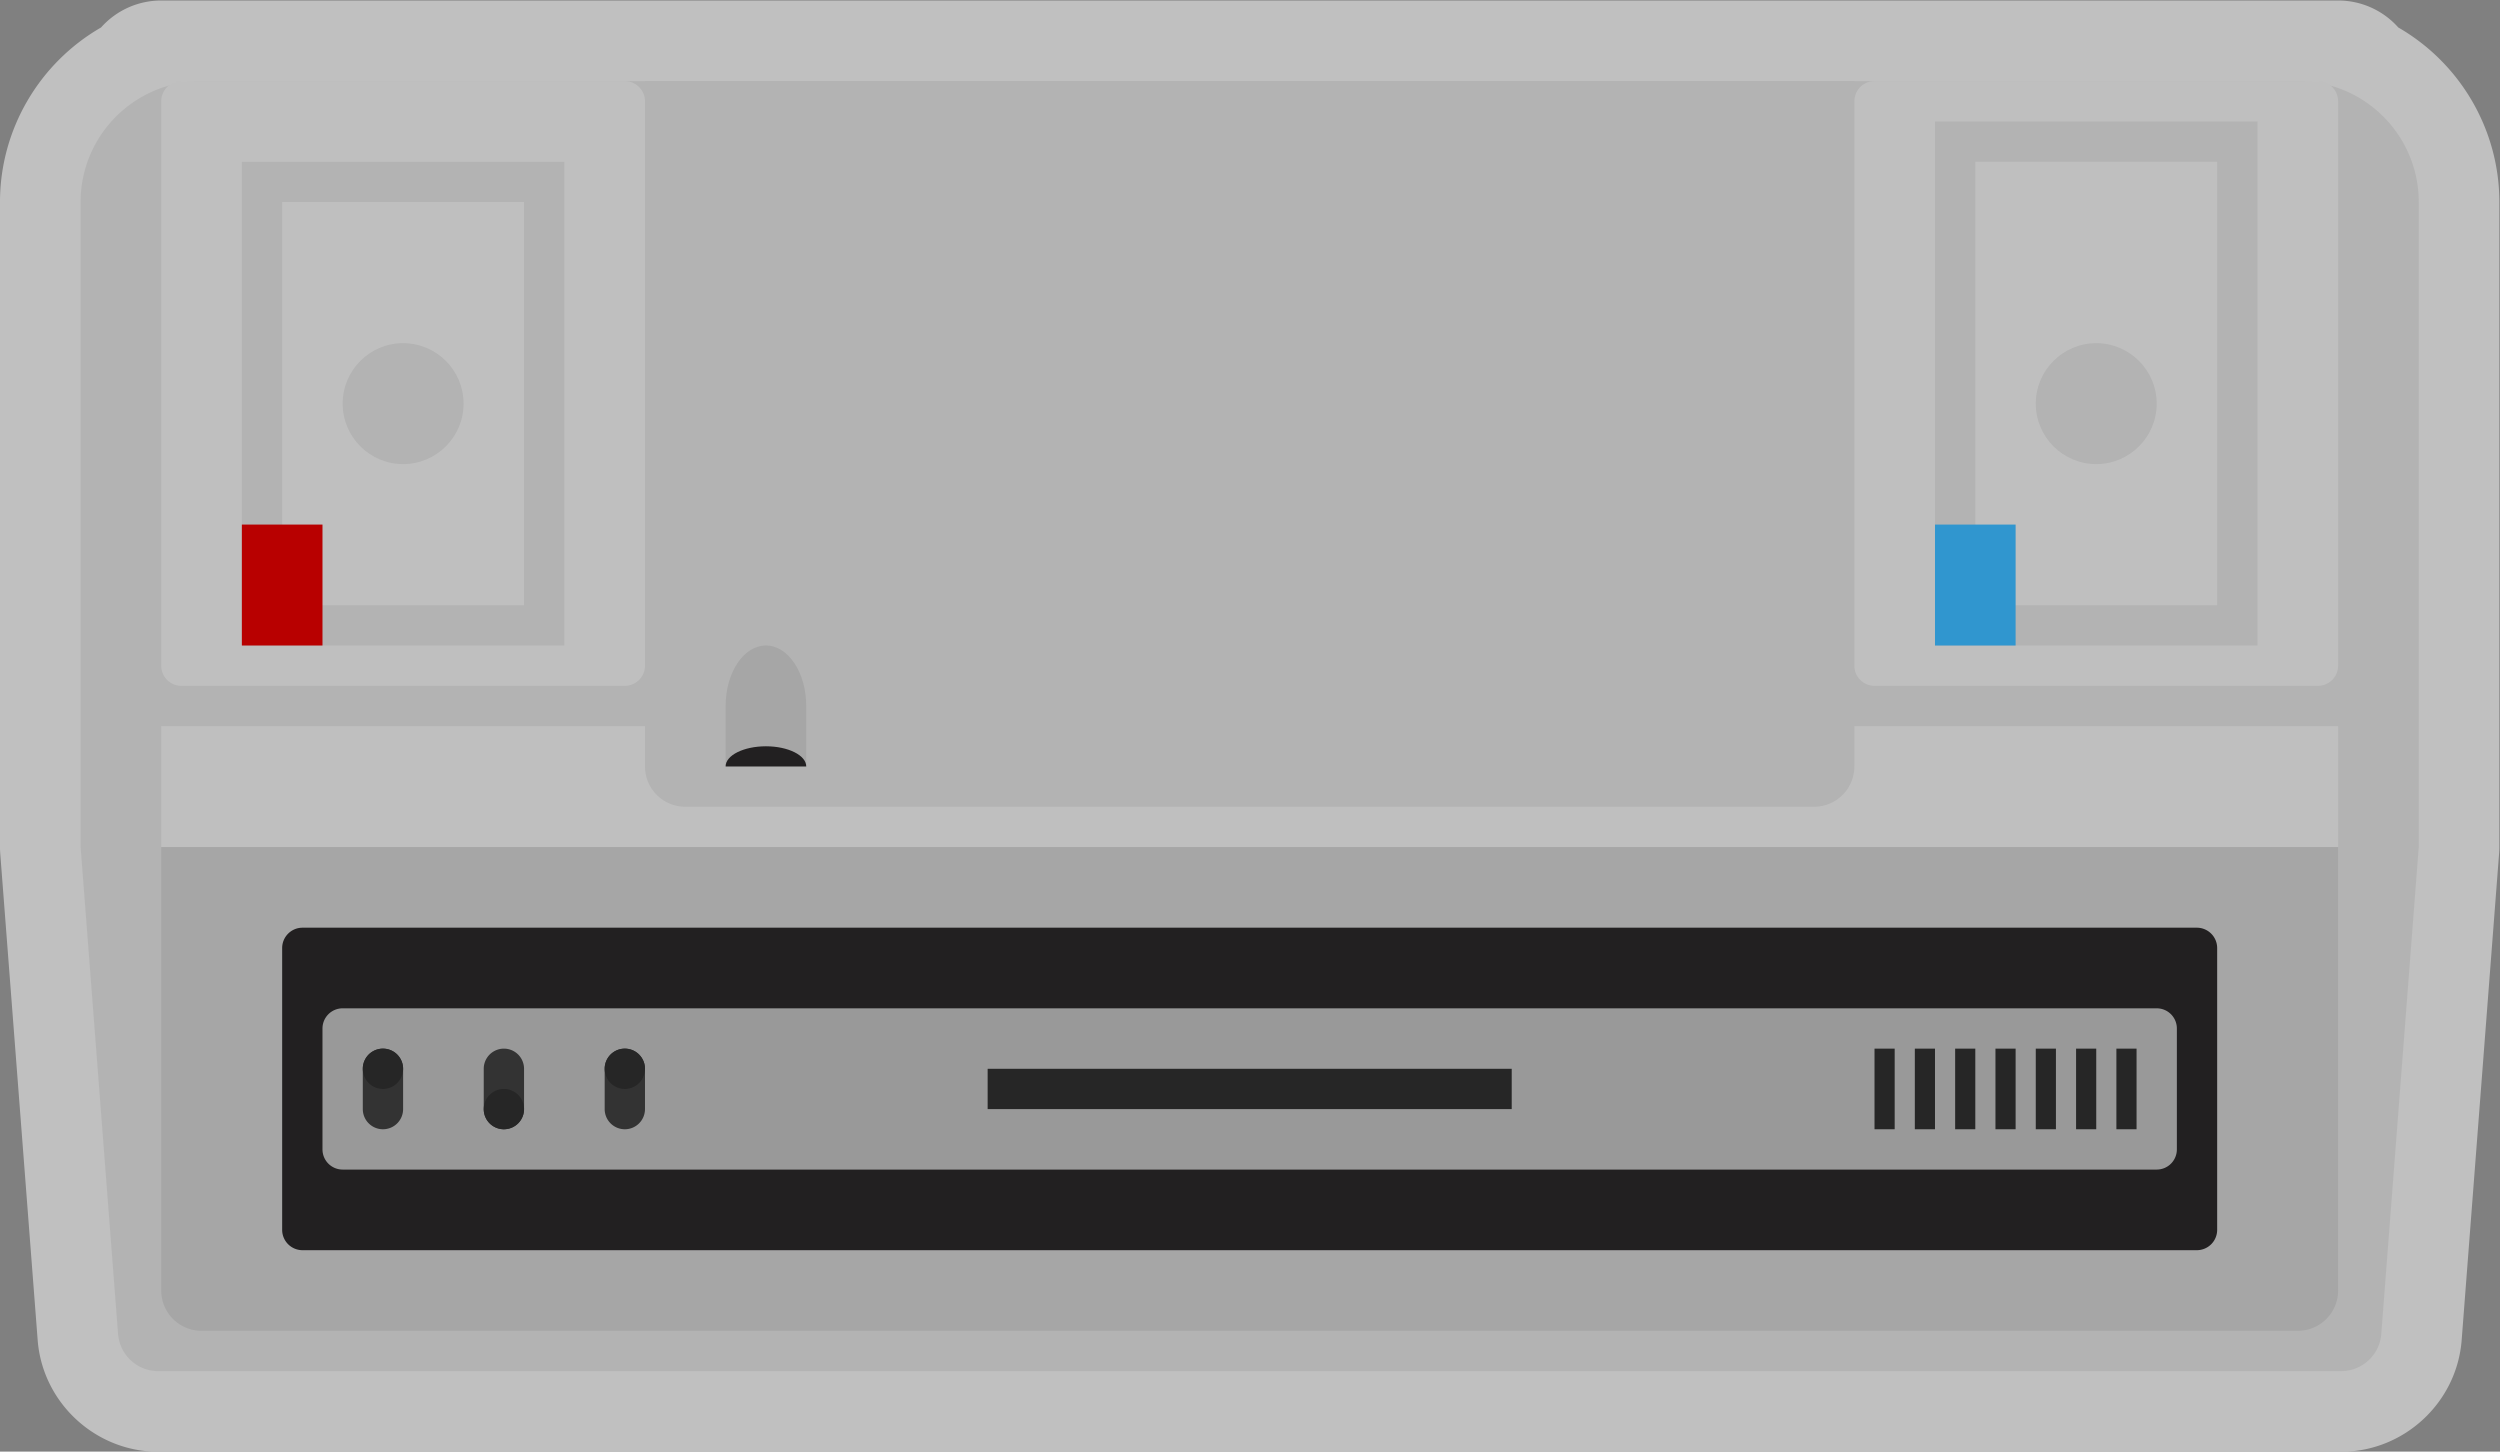 <svg xmlns="http://www.w3.org/2000/svg" xml:space="preserve" width="330.666" height="192" viewBox="0 0 330.666 192"><rect x="0" y="0" width="330.666" height="192" fill="#808080" stroke="none"/><defs><clipPath id="a" clipPathUnits="userSpaceOnUse"><path d="M0 256h256V0H0Z"/></clipPath><clipPath id="b" clipPathUnits="userSpaceOnUse"><path d="M4 200h248V56H4Z"/></clipPath></defs><g clip-path="url(#a)" transform="matrix(1.333 0 0 -1.333 -5.334 266.667)"><g clip-path="url(#b)" style="opacity:.5"><path d="M4.192 133.041a7.98 7.98 0 0 1-5.97 2.675h-216a7.98 7.98 0 0 1-5.971-2.675c-6.116-3.523-10.029-10.104-10.029-17.325v-64q0-.307.023-.613l3.716-48.307c.478-6.213 5.733-11.08 11.965-11.08H-1.482c6.231 0 11.486 4.867 11.964 11.08l3.716 48.307q.024.306.024.613v64c0 7.221-3.914 13.802-10.03 17.325" style="fill:#fff;fill-opacity:1;fill-rule:nonzero;stroke:none" transform="translate(237.778 64.284)"/></g><path d="M0 0h-232v64c0 6.627 5.373 12 12 12h208c6.627 0 12-5.373 12-12Zm0 0h-232l3.716-48.307A4 4 0 0 1-224.296-52H-7.704a4 4 0 0 1 3.988 3.693z" style="fill:#b3b3b3;fill-opacity:1;fill-rule:nonzero;stroke:none" transform="translate(244 116)"/><path d="M236 116H20v12h216z" style="fill:#bfbfbf;fill-opacity:1;fill-rule:nonzero;stroke:none"/><path d="M0 0h-112a4 4 0 0 0-4 4v68H4V4a4 4 0 0 0-4-4" style="fill:#b3b3b3;fill-opacity:1;fill-rule:nonzero;stroke:none" transform="translate(184 120)"/><path d="M0 0h-208a4 4 0 0 0-4 4v44H4V4a4 4 0 0 0-4-4" style="fill:#a6a6a6;fill-opacity:1;fill-rule:nonzero;stroke:none" transform="translate(232 68)"/><path d="M0 0h-187.958a2.02 2.02 0 0 0-2.021 2.021v27.958c0 1.116.905 2.021 2.021 2.021H0a2.02 2.02 0 0 0 2.021-2.021V2.021A2.02 2.02 0 0 0 0 0" style="fill:#222021;fill-opacity:1;fill-rule:nonzero;stroke:none" transform="translate(221.978 76)"/><path d="M0 0h-180a2 2 0 0 0-2 2v12a2 2 0 0 0 2 2H0a2 2 0 0 0 2-2V2a2 2 0 0 0-2-2" style="fill:#999;fill-opacity:1;fill-rule:nonzero;stroke:none" transform="translate(218 84)"/><path d="M0 0c-2.209 0-4-2.687-4-6v-6h8v6c0 3.313-1.791 6-4 6" style="fill:#a6a6a6;fill-opacity:1;fill-rule:nonzero;stroke:none" transform="translate(80 136)"/><path d="M0 0h-44a2 2 0 0 0-2 2v56a2 2 0 0 0 2 2H0a2 2 0 0 0 2-2V2a2 2 0 0 0-2-2" style="fill:#bfbfbf;fill-opacity:1;fill-rule:nonzero;stroke:none" transform="translate(66 132)"/><path d="M60 184H28v-48h32Zm-4-44H32v40h24z" style="fill:#b3b3b3;fill-opacity:1;fill-rule:nonzero;stroke:none"/><path d="M0 0c3.309 0 6-2.691 6-6s-2.691-6-6-6-6 2.691-6 6 2.691 6 6 6" style="fill:#b3b3b3;fill-opacity:1;fill-rule:nonzero;stroke:none" transform="translate(44 166)"/><path d="M36 136h-8v12h8z" style="fill:#b80000;fill-opacity:1;fill-rule:nonzero;stroke:none"/><path d="M0 0h44a2 2 0 0 0 2-2v-56a2 2 0 0 0-2-2H0a2 2 0 0 0-2 2v56a2 2 0 0 0 2 2" style="fill:#bfbfbf;fill-opacity:1;fill-rule:nonzero;stroke:none" transform="translate(190 192)"/><path d="M228 188h-32v-52h32zm-4-48h-24v44h24z" style="fill:#b3b3b3;fill-opacity:1;fill-rule:nonzero;stroke:none"/><path d="M204 136h-8v12h8z" style="fill:#3096cf;fill-opacity:1;fill-rule:nonzero;stroke:none"/><path d="M0 0c-2.209 0-4-.896-4-2h8C4-.896 2.209 0 0 0" style="fill:#222021;fill-opacity:1;fill-rule:nonzero;stroke:none" transform="translate(80 126)"/><path d="M0 0c3.309 0 6-2.691 6-6s-2.691-6-6-6-6 2.691-6 6 2.691 6 6 6" style="fill:#b3b3b3;fill-opacity:1;fill-rule:nonzero;stroke:none" transform="translate(212 166)"/><path d="M0 0a2 2 0 0 0-2 2v4a2 2 0 0 0 4 0V2a2 2 0 0 0-2-2" style="fill:#333;fill-opacity:1;fill-rule:nonzero;stroke:none" transform="translate(42 88)"/><path d="M0 0a2 2 0 1 0-4.001.001A2 2 0 0 0 0 0" style="fill:#262626;fill-opacity:1;fill-rule:nonzero;stroke:none" transform="translate(44 94)"/><path d="M0 0a2 2 0 0 0-2 2v4a2 2 0 0 0 4 0V2a2 2 0 0 0-2-2" style="fill:#333;fill-opacity:1;fill-rule:nonzero;stroke:none" transform="translate(54 88)"/><path d="M0 0a2 2 0 1 0-4.001.001A2 2 0 0 0 0 0" style="fill:#262626;fill-opacity:1;fill-rule:nonzero;stroke:none" transform="translate(56 90)"/><path d="M0 0a2 2 0 0 0-2 2v4a2 2 0 0 0 4 0V2a2 2 0 0 0-2-2" style="fill:#333;fill-opacity:1;fill-rule:nonzero;stroke:none" transform="translate(66 88)"/><path d="M0 0a2 2 0 1 0-4.001.001A2 2 0 0 0 0 0" style="fill:#262626;fill-opacity:1;fill-rule:nonzero;stroke:none" transform="translate(68 94)"/><path d="M154 90h-52v4h52zm62-2h-2v8h2zm-4 0h-2v8h2zm-4 0h-2v8h2zm-4 0h-2v8h2zm-4 0h-2v8h2zm-4 0h-2v8h2zm-4 0h-2v8h2z" style="fill:#262626;fill-opacity:1;fill-rule:nonzero;stroke:none"/></g></svg>